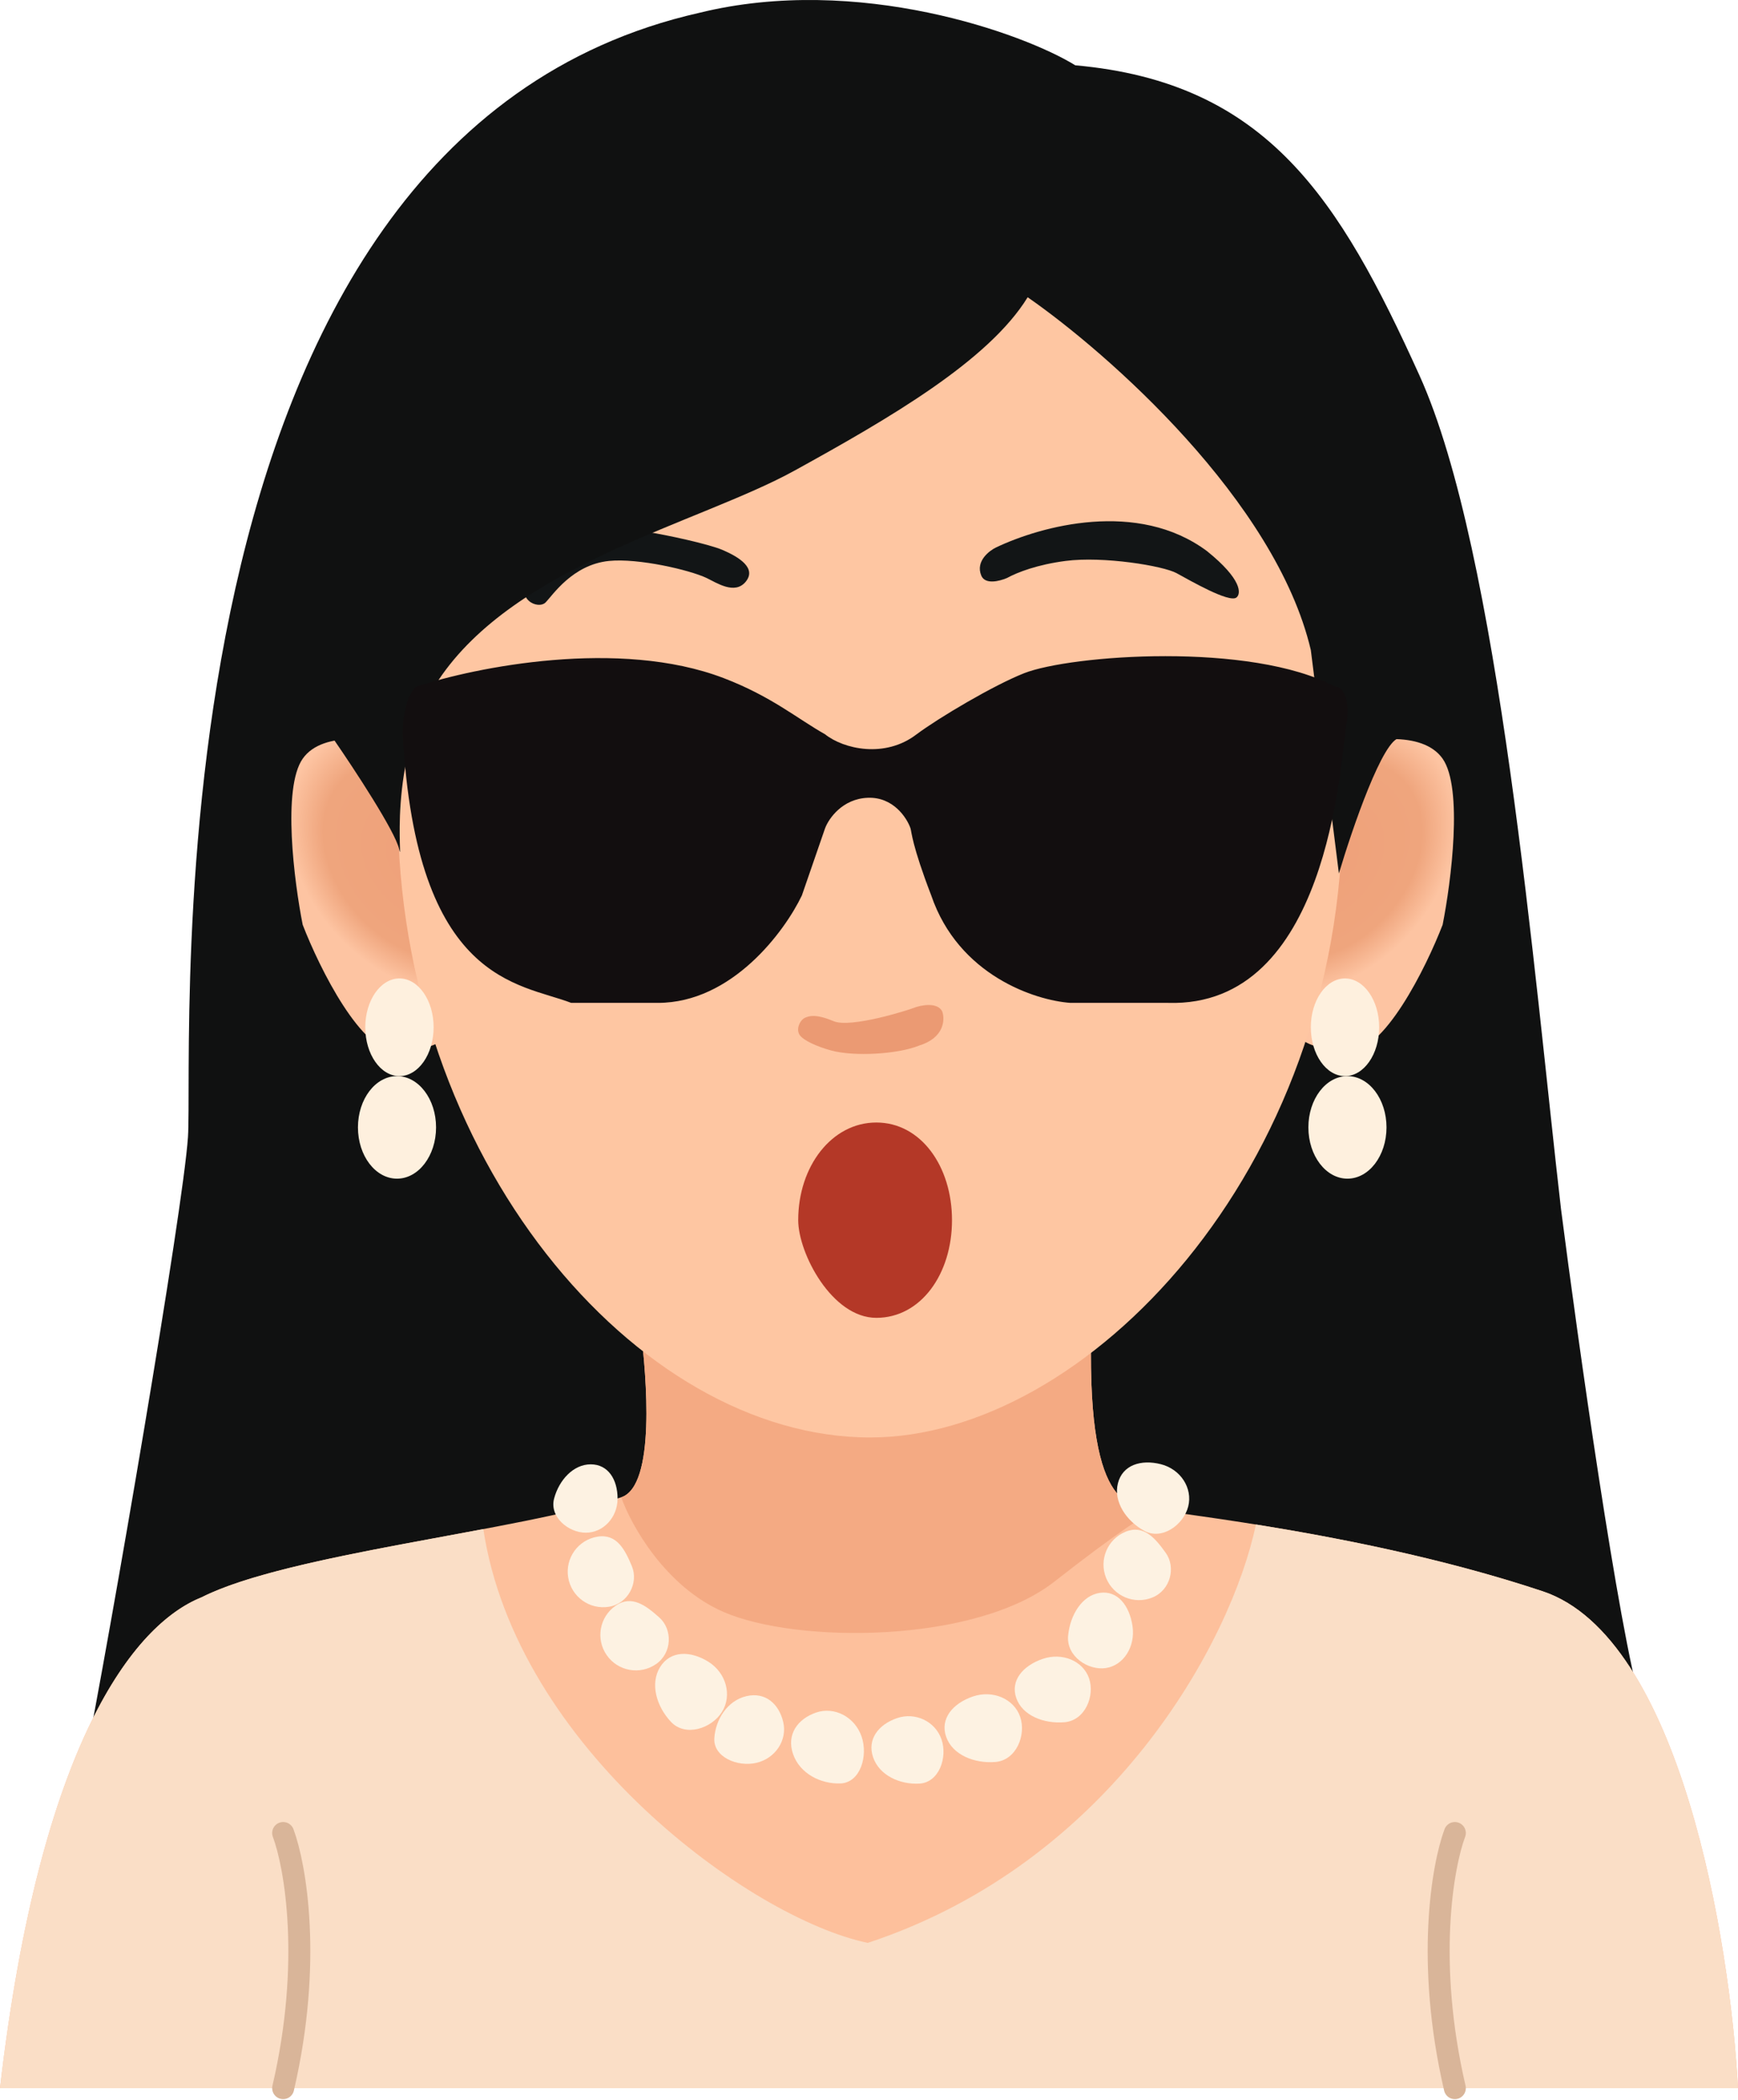 <svg width="712" height="860" viewBox="0 0 712 860" fill="none" xmlns="http://www.w3.org/2000/svg">
<path d="M77 465.746C75 495.746 45.333 668.578 34 725.745L672.5 699.246C662.9 666.446 646.5 549.579 639.5 495.246C628.5 400.079 614.3 226.146 581.5 153.746C548.7 81.346 519 33.746 440.5 26.746C419.5 13.745 351.5 -10.754 286.5 5.246C56.5 57.246 79.5 428.246 77 465.746Z" fill="#101111"/>
<path d="M591 310.746C582.6 298.746 559.167 302.746 548.5 306.246L531 423.246C531.833 425.413 537.2 429.946 552 430.746C566.8 431.546 584.167 396.413 591 378.746C594.5 361.079 599.4 322.746 591 310.746Z" fill="url(#paint0_radial_233_686)"/>
<path d="M254.5 613.246C268.747 608.553 264.833 563.579 262.5 544.746C304 530.079 399 510.046 447 547.246C445.5 621.746 464.5 616.246 473.5 618.246C482.5 620.246 561.5 628.246 632 651.746C688.4 670.546 708.833 795.246 712 855.246H0C16.4 713.646 55 665.246 82.5 654.246C118 636.246 212 627.246 254.5 613.246Z" fill="#FDC09C"/>
<path d="M254.5 613.246C268.747 608.553 264.833 563.579 262.5 544.746C304 530.079 399 510.046 447 547.246C445.5 621.746 464.5 616.246 473.5 618.246C470.5 619.579 458 627.346 432 647.746C399.5 673.246 326.5 673.246 296.5 660.246C272.5 649.846 258.5 624.579 254.5 613.246Z" fill="#F4AA83"/>
<path d="M124 310.746C132.4 298.746 155.833 302.746 166.5 306.246L184 423.246C183.167 425.413 177.8 429.946 163 430.746C148.2 431.546 130.833 396.413 124 378.746C120.5 361.079 115.6 322.746 124 310.746Z" fill="url(#paint1_radial_233_686)"/>
<path d="M550 331.746C550 479.746 444.5 588.746 356.5 588.746C260.5 588.746 163 473.683 163 331.746C163 189.809 249.633 74.746 356.5 74.746C463.367 74.746 550 189.809 550 331.746Z" fill="#FEC6A2"/>
<path d="M494.499 225.747C466.099 204.547 426.501 215.413 408.001 224.246C405.5 225.44 399.5 229.746 401.999 235.746C403.568 239.512 409.333 238.08 412.499 236.746C416.899 234.346 424.999 231.246 436.499 229.746C451.999 227.725 476.499 231.746 481.999 234.746C487.499 237.746 503.499 246.996 506.499 244.746C508.499 243.246 508.899 237.346 494.499 225.747Z" fill="#121516"/>
<ellipse cx="551" cy="420.746" rx="14" ry="20" fill="#FEF0DE"/>
<ellipse cx="14" cy="20" rx="14" ry="20" transform="matrix(-1 0 0 1 177.639 400.746)" fill="#FEF0DE"/>
<ellipse cx="552" cy="461.746" rx="16" ry="21" fill="#FEF0DE"/>
<ellipse cx="16" cy="21" rx="16" ry="21" transform="matrix(-1 0 0 1 178.639 440.746)" fill="#FEF0DE"/>
<path d="M341.5 418.246C333.9 415.046 331.333 416.246 330 416.746C327.876 417.542 326 421.246 327.5 423.746C328.94 426.147 335 428.746 340.5 430.246C350 432.837 368 431.746 376.5 428.246C386.9 425.046 387.166 417.579 386 414.245C384 410.245 377 411.747 374.5 412.746C372 413.745 348.5 421.194 341.5 418.246Z" fill="#EB9A73"/>
<path d="M296 225.246C290.4 222.846 273.166 219.079 264.499 217.746C245.498 214.374 222.499 224.746 216.499 235.246C210.499 245.746 220.5 249.749 223.499 246.746C226.326 243.916 234.499 231.246 249.499 229.746C261.499 228.546 282.5 233.413 289.5 236.746C293.501 238.651 301 243.746 305.499 238.246C309.976 232.772 303 228.246 296 225.246Z" fill="#121516"/>
<path d="M537 266.246C522.6 205.046 453.667 144.413 421 121.746C405 147.746 364.5 171.246 325.5 192.746C286.5 214.246 211 231.246 179.5 278.746C157.88 311.347 165.5 356.746 163.5 347.746C161.9 340.546 145.167 315.079 137 303.246L194 72.246L497 64.746C525.333 143.913 580.3 302.246 573.5 302.246C566.7 302.246 554 339.246 548.5 357.746L537 266.246Z" fill="#101111"/>
<path d="M0 855.246C16.4 713.646 55 665.246 82.5 654.246C106.001 642.33 155.138 634.358 198 626.269C211.5 715.746 307.5 785.746 355.5 795.746C455.5 762.746 504.5 672.246 514.5 624.393C545.888 629.418 590.422 637.887 632 651.746C688.4 670.546 708.833 795.246 712 855.246H0Z" fill="#FADEC6"/>
<path d="M252.999 613.746C252.999 621.478 247.179 627.746 239.999 627.746C232.819 627.746 224.999 621.246 226.999 613.746C228.999 606.246 234.82 599.746 242 599.746C249.18 599.746 252.999 606.014 252.999 613.746Z" fill="#FDF2E2"/>
<path d="M475.546 599.686C483.646 601.73 488.674 609.484 486.776 617.006C484.878 624.527 476.001 631.002 468.673 626.924C461.344 622.846 456.073 615.029 457.971 607.508C459.869 599.986 467.445 597.642 475.546 599.686Z" fill="#FDF2E2"/>
<path d="M290.162 680.58C297.489 685.126 300.006 694.328 295.784 701.131C291.562 707.935 280.804 711.523 274.872 705.218C268.941 698.912 266.205 689.574 270.427 682.77C274.649 675.966 282.835 676.033 290.162 680.58Z" fill="#FDF2E2"/>
<path d="M320.86 705.272C322.607 712.668 317.706 720.156 309.913 721.996C302.12 723.836 292.164 719.623 292.64 711.936C293.117 704.25 297.966 696.54 305.759 694.699C313.552 692.859 319.114 697.876 320.86 705.272Z" fill="#FDF2E2"/>
<path d="M334.297 701.418C341.835 698.815 350.189 703.202 352.956 711.216C355.723 719.231 352.401 730.148 344.319 730.44C336.236 730.733 327.656 726.423 324.888 718.409C322.121 710.394 326.759 704.021 334.297 701.418Z" fill="#FDF2E2"/>
<path d="M367.426 703.712C374.964 701.109 383.146 704.998 385.701 712.397C388.256 719.797 384.703 730.045 376.68 730.509C368.656 730.972 360.248 727.161 357.693 719.761C355.138 712.361 359.889 706.315 367.426 703.712Z" fill="#FDF2E2"/>
<path d="M398.488 694.859C406.666 692.035 415.367 695.745 417.922 703.144C420.478 710.544 416.386 720.978 407.741 721.656C399.097 722.334 390.15 718.709 387.595 711.309C385.04 703.909 390.31 697.683 398.488 694.859Z" fill="#FDF2E2"/>
<path d="M427.102 679.448C435.147 676.67 443.674 680.223 446.147 687.384C448.619 694.545 444.55 704.68 436.057 705.38C427.565 706.08 418.797 702.609 416.324 695.448C413.851 688.287 419.057 682.226 427.102 679.448Z" fill="#FDF2E2"/>
<path d="M463.95 665.991C465.195 674.41 460.301 682.109 453.018 683.186C445.735 684.263 436.756 678.358 437.577 669.891C438.398 661.424 443.256 653.473 450.538 652.395C457.821 651.318 462.705 657.571 463.95 665.991Z" fill="#FDF2E2"/>
<path d="M258.869 641.489C261.666 648.202 257.376 656.801 249.446 658.086C241.515 659.37 234.045 653.983 232.76 646.053C231.475 638.122 236.862 630.652 244.793 629.367C252.723 628.082 256.071 634.775 258.869 641.489Z" fill="#FDF2E2"/>
<path d="M477.56 635.994C481.796 641.907 479.549 651.25 472.111 654.285C464.673 657.32 456.182 653.751 453.147 646.313C450.111 638.875 453.68 630.384 461.119 627.348C468.557 624.313 473.324 630.081 477.56 635.994Z" fill="#FDF2E2"/>
<path d="M270.131 662.51C275.551 667.361 275.388 676.969 268.787 681.549C262.186 686.128 253.123 684.489 248.543 677.888C243.964 671.287 245.603 662.223 252.204 657.644C258.805 653.065 264.712 657.659 270.131 662.51Z" fill="#FDF2E2"/>
<path d="M596 750.746C591 764.079 584 803.646 596 855.246" stroke="#D9B599" stroke-width="9" stroke-linecap="round"/>
<path d="M116 750.746C121 764.079 128 803.646 116 855.246" stroke="#D9B599" stroke-width="9" stroke-linecap="round"/>
<path d="M296.5 277.747C253.7 261.347 194.667 273.247 170.5 281.247C168.667 282.58 165 288.347 165 300.747C170.5 402.747 212.833 402.58 234 410.747H269.5C299.9 410.747 321.5 381.413 328.5 366.747L338 339.247C339.5 335.247 345.1 327.147 355.5 326.747C365.9 326.347 371.5 334.913 373 339.247C373.435 340.503 373.5 345.947 381.5 366.747C392.7 399.547 424.167 409.747 438.5 410.747H478.5C544 412.747 549 313.247 551.5 297.247C553.5 284.447 549.333 281.247 547 281.247C512.5 262.746 438.5 268.246 419.5 275.747C407.082 280.649 384.667 293.913 375.5 300.747C362.5 310.747 345.5 306.747 338 300.747C326.5 294.247 316 285.219 296.5 277.747Z" fill="#120E0F"/>
<g filter="url(#filter0_i_233_686)">
<path d="M390 499.746C390 521.837 377.225 539.746 359 539.746C340.775 539.746 327 513.246 327 499.746C327 477.655 340.775 459.746 359 459.746C377.225 459.746 390 477.655 390 499.746Z" fill="#B43827"/>
</g>
<defs>
<filter id="filter0_i_233_686" x="327" y="459.746" width="63" height="80" filterUnits="userSpaceOnUse" color-interpolation-filters="sRGB">
<feFlood flood-opacity="0" result="BackgroundImageFix"/>
<feBlend mode="normal" in="SourceGraphic" in2="BackgroundImageFix" result="shape"/>
<feColorMatrix in="SourceAlpha" type="matrix" values="0 0 0 0 0 0 0 0 0 0 0 0 0 0 0 0 0 0 127 0" result="hardAlpha"/>
<feOffset/>
<feGaussianBlur stdDeviation="5"/>
<feComposite in2="hardAlpha" operator="arithmetic" k2="-1" k3="1"/>
<feColorMatrix type="matrix" values="0 0 0 0 0.459 0 0 0 0 0.004 0 0 0 0 0.004 0 0 0 1 0"/>
<feBlend mode="normal" in2="shape" result="effect1_innerShadow_233_686"/>
</filter>
<radialGradient id="paint0_radial_233_686" cx="0" cy="0" r="1" gradientUnits="userSpaceOnUse" gradientTransform="translate(541.5 352.246) rotate(44.569) scale(47.024 62.841)">
<stop stop-color="#EFA17A"/>
<stop offset="0.74" stop-color="#EFA57D"/>
<stop offset="1" stop-color="#FDC4A2"/>
</radialGradient>
<radialGradient id="paint1_radial_233_686" cx="0" cy="0" r="1" gradientUnits="userSpaceOnUse" gradientTransform="translate(173.5 352.246) rotate(135.431) scale(47.024 62.841)">
<stop stop-color="#EFA17A"/>
<stop offset="0.74" stop-color="#EFA57D"/>
<stop offset="1" stop-color="#FDC4A2"/>
</radialGradient>
</defs>
</svg>
